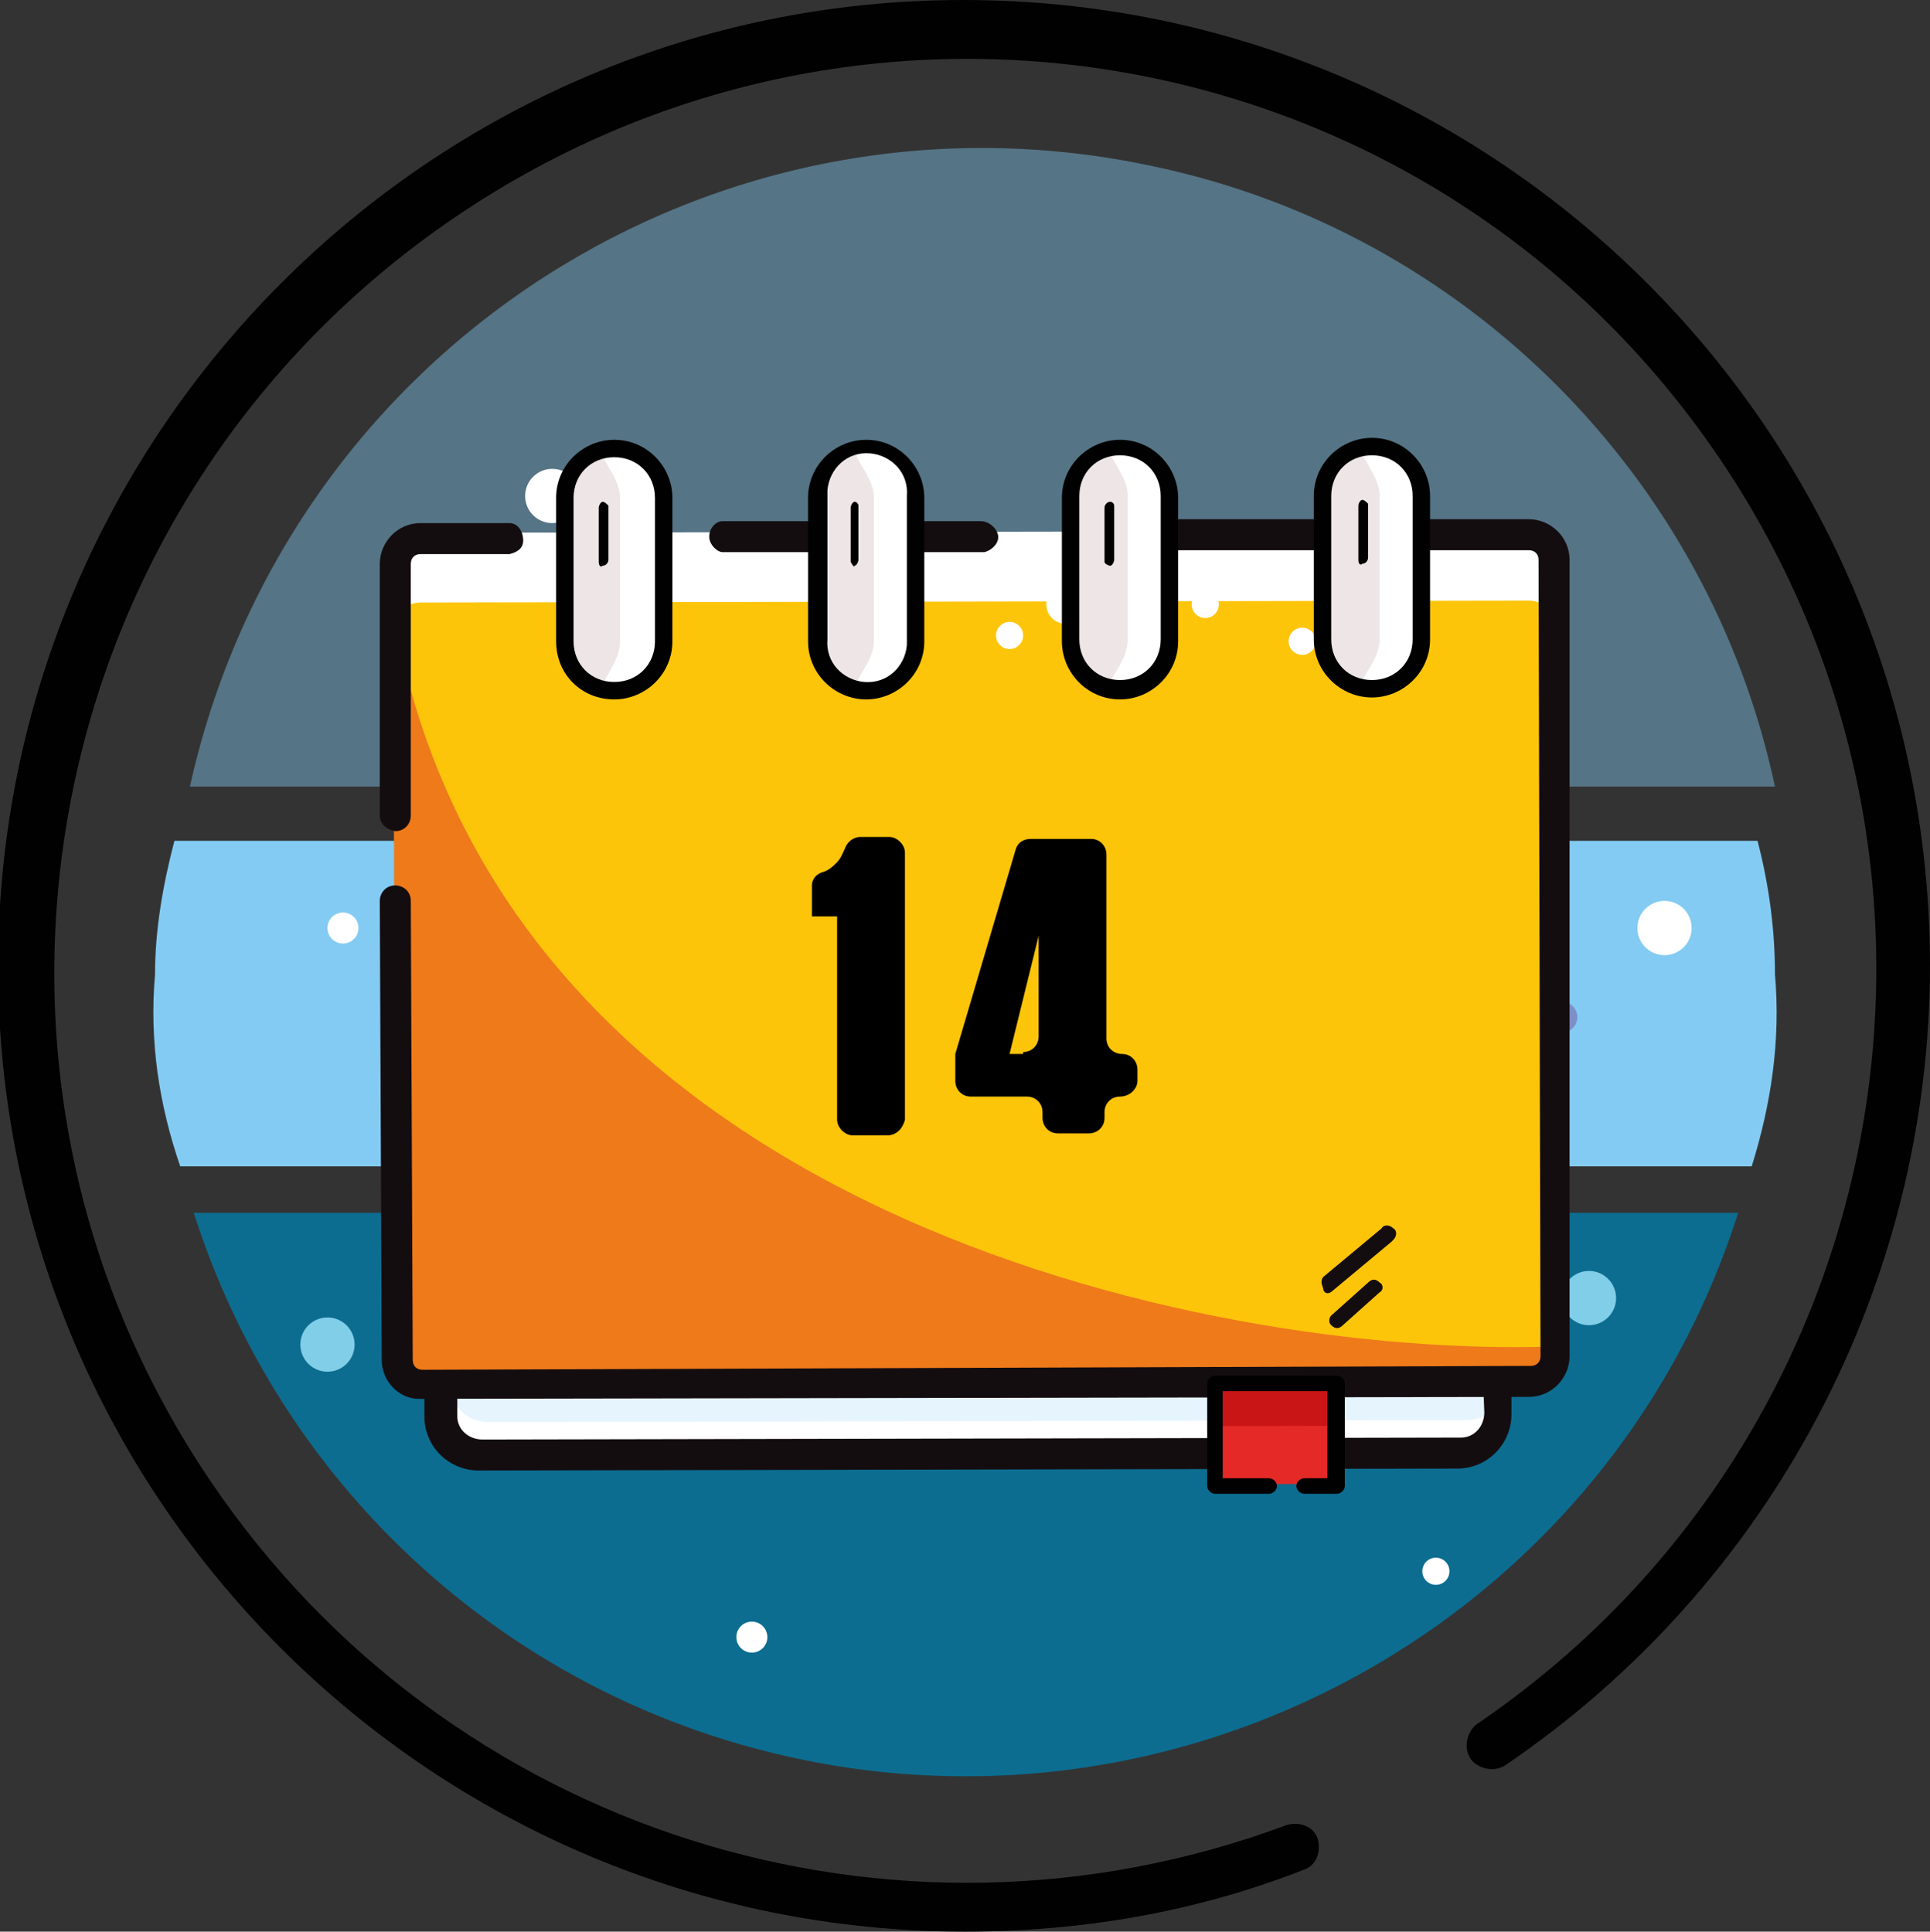 <?xml version="1.0" encoding="utf-8"?>
<!-- Generator: Adobe Illustrator 25.1.0, SVG Export Plug-In . SVG Version: 6.00 Build 0)  -->
<svg version="1.1" id="Capa_1" xmlns="http://www.w3.org/2000/svg" xmlns:xlink="http://www.w3.org/1999/xlink" x="0px" y="0px"
	 viewBox="0 0 99.6 99.7" style="enable-background:new 0 0 99.6 99.7;" xml:space="preserve">
<rect x="0" y="0" width="99.6" height="99.7" fill="#333333" stroke="none"/>
<style type="text/css">
	.st0{fill:#010101;}
	.st1{opacity:0.43;fill:#83CBF2;}
	.st2{fill:#0C6D90;}
	.st3{fill:#83CBF2;}
	.st4{fill:#FFFFFF;}
	.st5{fill:#81CEE9;}
	.st6{fill:#7D8FC8;}
	.st7{opacity:0.21;fill:#83CBF2;enable-background:new    ;}
	.st8{fill:#140D10;}
	.st9{fill:#FDC50A;}
	.st10{fill:#EF7A1A;}
	.st11{fill:#EEE6E6;}
	.st12{fill:#E52927;}
	.st13{fill:#CA1517;}
</style>
<path class="st0" d="M49.8,99.7c-27.5,0-49.9-22.3-49.9-49.8S22.2,0,49.7,0c27.5,0,49.8,22.2,49.9,49.7v0.1c0,16.5-8.2,32-21.9,41.3
	c-0.6,0.4-1.4,0.2-1.8-0.3c0,0,0,0,0,0c-0.4-0.6-0.2-1.4,0.3-1.8c21.5-14.6,27.1-43.9,12.5-65.4S45-3.4,23.5,11.2S-3.7,55,10.9,76.5
	c12.2,18,35.1,25.3,55.5,17.7c0.7-0.2,1.4,0.1,1.6,0.7c0.2,0.7-0.1,1.4-0.7,1.6C61.7,98.7,55.8,99.7,49.8,99.7z"/>
<g>
	<path class="st1" d="M91.6,40.6H9.8C14.8,18,37,3.7,59.6,8.6C75.6,12,88.2,24.6,91.6,40.6L91.6,40.6z"/>
	<path class="st2" d="M10,62.6h79.7c-7,22-30.6,34.1-52.6,27.1C24.2,85.6,14.1,75.5,10,62.6L10,62.6z"/>
	<path class="st3" d="M91.6,50.3c0.3,3.4-0.2,6.7-1.2,9.9H9.3C8.2,57,7.7,53.7,8,50.3c0-2.3,0.4-4.6,1-6.9h81.7
		C91.3,45.7,91.6,48,91.6,50.3z"/>
	<circle class="st4" cx="85.9" cy="47.9" r="1.4"/>
	<circle class="st5" cx="82" cy="67" r="1.4"/>
	<circle class="st5" cx="16.9" cy="69.4" r="1.4"/>
	<circle class="st4" cx="74.1" cy="81.1" r="0.7"/>
	<circle class="st4" cx="17.7" cy="47.9" r="0.8"/>
	<circle class="st4" cx="38.8" cy="84.5" r="0.8"/>
	<circle class="st6" cx="80.6" cy="52.5" r="0.8"/>
</g>
<g>
	<circle class="st4" cx="28.5" cy="25.6" r="1.4"/>
	<path class="st4" d="M77.7,70.3l0,2.7c0,1.1-0.9,2-2,2l-50.5,0.1c-1.1,0-2-0.9-2-2l0-2.7c0-1.1,0.9-2,2-2l50.5-0.1
		C76.8,68.2,77.7,69.1,77.7,70.3z"/>
	<path class="st7" d="M77.7,68.6l0,2.7c0,1.1-0.9,2-2,2l-50.5,0.1c-1.1,0-2-0.9-2-2l0-2.7c0-1.1,0.9-2,2-2l50.5-0.1
		C76.8,66.5,77.7,67.5,77.7,68.6z"/>
	<path class="st8" d="M21.9,73.1l0-2.7c0-1.5,1.3-2.8,2.8-2.8l50.5-0.1c1.6,0,2.8,1.3,2.8,2.8l0,2.7c0,1.5-1.2,2.8-2.8,2.8
		c0,0,0,0,0,0l-50.5,0.1C23.2,75.9,21.9,74.7,21.9,73.1z M76.5,70.3c0-0.7-0.6-1.3-1.2-1.3c0,0,0,0,0,0l-50.5,0.1
		c-0.7,0-1.2,0.6-1.2,1.3l0,2.7c0,0.7,0.6,1.2,1.3,1.2l50.5-0.1c0.7,0,1.2-0.6,1.2-1.3L76.5,70.3z"/>
	<path class="st4" d="M20.4,40.7l0-12c0-0.7,0.6-1.2,1.3-1.2c0,0,0,0,0,0l57.3-0.1c0.7,0,1.3,0.5,1.3,1.2c0,0,0,0,0,0l0.1,38
		c-0.1,0.6-0.6,1.1-1.3,1.1l-57.3,0.1c-0.7,0-1.2-0.5-1.3-1.2c0,0,0,0,0,0l-0.1-21.9"/>
	<path class="st9" d="M20.4,44.3l0-12c0-0.7,0.6-1.2,1.3-1.2L78.9,31c0.7,0,1.3,0.5,1.3,1.2l0.1,38c0,0.7-0.6,1.2-1.3,1.2l-57.3,0.1
		c-0.7,0-1.3-0.5-1.3-1.2l-0.1-22"/>
	<path class="st10" d="M79,70.7l-57.3,0.1c-0.7,0-1.3-0.5-1.3-1.2l-0.1-38c5.3,30.8,41.7,38.5,59.9,37.9l0,0.1
		C80.2,70.3,79.7,70.8,79,70.7L79,70.7z"/>
	<path class="st8" d="M19.7,70.2l-0.1-23.7c0-0.4,0.3-0.8,0.8-0.8c0.4,0,0.8,0.3,0.8,0.8l0.1,23.7c0,0.3,0.2,0.5,0.5,0.5L79,70.5
		c0.3,0,0.5-0.2,0.5-0.5l-0.1-41.1c0-0.3-0.2-0.5-0.5-0.5c0,0,0,0,0,0l-19.2,0c-0.4,0-0.8-0.3-0.8-0.8c0,0,0,0,0,0
		c0-0.4,0.3-0.8,0.8-0.8l0,0l19.2,0c1.1,0,2.1,0.9,2.1,2.1L81,70c0,1.1-0.9,2.1-2.1,2.1l-57.3,0.1C20.6,72.2,19.7,71.3,19.7,70.2z"
		/>
	<path class="st8" d="M36.6,27.7c0-0.4,0.3-0.8,0.7-0.8l0,0l13.3,0c0.4,0,0.8,0.3,0.9,0.7s-0.3,0.8-0.7,0.9c-0.1,0-0.1,0-0.2,0l0,0
		l-13.3,0C37,28.5,36.6,28.1,36.6,27.7C36.6,27.7,36.6,27.7,36.6,27.7L36.6,27.7z"/>
	<path class="st8" d="M19.6,42.1l0-13c0-1.1,0.9-2.1,2.1-2.1l4.6,0c0.4,0,0.7,0.4,0.7,0.9c0,0.4-0.3,0.6-0.7,0.7l0,0l-4.6,0
		c-0.3,0-0.5,0.2-0.5,0.5l0,13c0,0.4-0.3,0.8-0.8,0.8C19.9,42.8,19.6,42.5,19.6,42.1z"/>
	<circle class="st8" cx="31.5" cy="27.7" r="0.9"/>
	<circle class="st4" cx="70.1" cy="31.2" r="1.9"/>
	<circle class="st4" cx="55" cy="31.2" r="1"/>
	<circle class="st4" cx="62.2" cy="31.2" r="0.7"/>
	<circle class="st4" cx="67.2" cy="33.1" r="0.7"/>
	<circle class="st4" cx="52.1" cy="32.8" r="0.7"/>
	<path class="st8" d="M68.6,68.2c0-0.1,0-0.2,0.1-0.3l1.9-1.7c0.2-0.2,0.4-0.2,0.6,0c0.2,0.1,0.2,0.4,0,0.5c0,0,0,0,0,0l0,0
		l-1.9,1.7c-0.2,0.2-0.4,0.2-0.6,0C68.7,68.4,68.6,68.3,68.6,68.2z"/>
	<path class="st8" d="M68.2,66.2c0-0.1,0-0.2,0.1-0.3l3-2.5c0.1-0.2,0.4-0.2,0.6,0c0.2,0.1,0.2,0.4,0,0.6c0,0,0,0-0.1,0.1l-3,2.5
		c-0.2,0.2-0.4,0.2-0.5,0l0,0C68.3,66.5,68.2,66.3,68.2,66.2z"/>
	<path class="st11" d="M73.4,25.6l0,7.4c0,1.4-1.1,2.6-2.6,2.6l0,0l0,0c-1.4,0-2.6-1.1-2.6-2.5c0,0,0,0,0,0l0-7.4
		c0-1.4,1.1-2.6,2.6-2.6l0,0C72.2,23,73.4,24.2,73.4,25.6z"/>
	<path class="st4" d="M71.2,33l0-7.4c0-1.4-1.8-2.6-0.4-2.6l0,0c1.4,0,2.5,1.1,2.5,2.6l0,7.4c0,1.4-1.1,2.6-2.6,2.6l0,0l0,0
		C69.4,35.6,71.2,34.4,71.2,33z"/>
	<path class="st0" d="M67.8,33l0-7.4c0-1.7,1.4-3,3-3c1.7,0,3,1.4,3,3l0,7.4c0,1.7-1.4,3-3,3S67.8,34.7,67.8,33z M72.9,25.6
		c0-1.2-0.9-2.1-2.1-2.1s-2.1,0.9-2.1,2.1l0,7.4c0,1.2,0.9,2.1,2.1,2.1c1.2,0,2.1-0.9,2.1-2.1L72.9,25.6z"/>
	<path class="st0" d="M70.1,28.9l0-2.8c0-0.1,0.1-0.3,0.2-0.3c0.1,0,0.2,0.1,0.3,0.2l0,2.8c0,0.1-0.1,0.3-0.3,0.3
		C70.2,29.2,70.1,29.1,70.1,28.9z"/>
	<path class="st11" d="M60.4,25.6l0,7.4c0,1.4-1.1,2.6-2.5,2.6c0,0,0,0,0,0l0,0c-1.4,0-2.6-1.1-2.6-2.6c0,0,0,0,0,0l0-7.4
		c0-1.4,1.1-2.6,2.6-2.6l0,0l0,0C59.2,23,60.4,24.2,60.4,25.6L60.4,25.6z"/>
	<path class="st4" d="M58.2,33l0-7.4c0-1.4-1.8-2.6-0.4-2.6l0,0c1.4,0,2.6,1.1,2.6,2.5c0,0,0,0,0,0l0,7.4c0,1.4-1.1,2.6-2.5,2.6
		c0,0,0,0,0,0l0,0C56.4,35.6,58.2,34.5,58.2,33z"/>
	<path class="st0" d="M54.8,33.1l0-7.4c0-1.7,1.4-3,3-3c1.7,0,3,1.4,3,3l0,7.4c0,1.7-1.4,3-3,3C56.1,36.1,54.8,34.7,54.8,33.1z
		 M59.9,25.6c0-1.2-0.9-2.1-2.1-2.1c-1.2,0-2.1,0.9-2.1,2.1l0,7.4c0,1.2,0.9,2.1,2.1,2.1s2.1-0.9,2.1-2.1
		C59.9,33,59.9,25.6,59.9,25.6z"/>
	<path class="st0" d="M57,29l0-2.8c0-0.1,0.1-0.3,0.3-0.3c0.1,0,0.2,0.1,0.2,0.2l0,2.8c0,0.1-0.1,0.3-0.2,0.3S57,29.1,57,29z"/>
	<path class="st11" d="M34.2,25.7l0,7.4c0,1.4-1.1,2.6-2.6,2.6l0,0c-1.4,0-2.6-1.1-2.6-2.5c0,0,0,0,0,0l0-7.4c0-1.4,1.1-2.6,2.6-2.6
		l0,0C33.1,23.1,34.2,24.3,34.2,25.7z"/>
	<path class="st4" d="M32,33.1l0-7.4c0-1.4-1.8-2.6-0.4-2.6l0,0c1.4,0,2.6,1.1,2.6,2.6l0,7.4c0,1.4-1.1,2.6-2.6,2.6l0,0
		C30.3,35.7,32,34.5,32,33.1z"/>
	<path class="st0" d="M28.7,33.1l0-7.4c0-1.7,1.4-3,3-3c1.7,0,3,1.4,3,3l0,7.4c0,1.7-1.4,3-3,3C30,36.1,28.7,34.8,28.7,33.1z
		 M33.8,25.7c0-1.2-0.9-2.1-2.1-2.1c-1.2,0-2.1,0.9-2.1,2.1l0,7.4c0,1.2,0.9,2.1,2.1,2.1c1.2,0,2.1-0.9,2.1-2.1
		C33.8,33.1,33.8,25.7,33.8,25.7z"/>
	<path class="st0" d="M30.9,29l0-2.8c0-0.1,0.1-0.3,0.2-0.3c0.1,0,0.2,0.1,0.3,0.2l0,2.8c0,0.1-0.1,0.3-0.3,0.3
		C31,29.3,30.9,29.2,30.9,29z"/>
	<path class="st11" d="M47.3,25.6l0,7.4c0,1.4-1.1,2.6-2.6,2.6c0,0,0,0,0,0l0,0c-1.4,0-2.6-1.1-2.6-2.6c0,0,0,0,0,0l0-7.4
		c0-1.4,1.1-2.6,2.6-2.6l0,0l0,0C46.1,23.1,47.3,24.2,47.3,25.6z"/>
	<path class="st4" d="M45.1,33.1l0-7.4c0-1.4-1.8-2.6-0.4-2.6l0,0c1.4,0,2.6,1.1,2.6,2.6l0,7.4c0,1.4-1.1,2.6-2.6,2.6c0,0,0,0,0,0
		l0,0C43.3,35.6,45.1,34.5,45.1,33.1z"/>
	<path class="st0" d="M41.7,33.1l0-7.4c0-1.7,1.4-3,3-3c1.7,0,3,1.4,3,3l0,7.4c0,1.7-1.4,3-3,3C43.1,36.1,41.7,34.8,41.7,33.1z
		 M46.8,25.6c0.1-1.2-0.8-2.1-1.9-2.2c-1.2-0.1-2.1,0.8-2.2,1.9c0,0.1,0,0.2,0,0.3l0,7.4c-0.1,1.2,0.8,2.1,1.9,2.2
		c1.2,0.1,2.1-0.8,2.2-1.9c0-0.1,0-0.2,0-0.3C46.8,33.1,46.8,25.6,46.8,25.6z"/>
	<path class="st0" d="M43.9,29l0-2.8c0-0.1,0.1-0.3,0.2-0.3c0.1,0,0.2,0.1,0.2,0.2l0,2.8c0,0.1-0.1,0.3-0.2,0.3
		C44.1,29.3,44,29.2,43.9,29C43.9,29.1,43.9,29,43.9,29z"/>
	
		<rect x="62.7" y="71.3" transform="matrix(1 -2.326362e-03 2.326362e-03 1 -0.172 0.153)" class="st12" width="6.3" height="5.3"/>
	
		<rect x="62.7" y="71.3" transform="matrix(1 -2.326362e-03 2.326362e-03 1 -0.169 0.153)" class="st13" width="6.3" height="2.3"/>
	<path class="st0" d="M62.3,76.7l0-5.3c0-0.2,0.2-0.4,0.4-0.4l6.3,0c0.2,0,0.4,0.2,0.4,0.4l0,5.3c0,0.2-0.2,0.4-0.4,0.4l0,0l-1.7,0
		c-0.2,0-0.4-0.2-0.4-0.4c0-0.2,0.2-0.4,0.4-0.4l1.2,0l0-4.5l-5.4,0l0,4.5l2.4,0c0.2,0,0.4,0.2,0.4,0.4c0,0.2-0.2,0.4-0.4,0.4l0,0
		l-2.8,0C62.5,77.1,62.3,76.9,62.3,76.7C62.3,76.7,62.3,76.7,62.3,76.7z"/>
</g>
<g>
	<path d="M45.8,58.6H44c-0.4,0-0.8-0.4-0.8-0.8V47.3h-1.3v-1.6c0-0.3,0.2-0.6,0.6-0.7c0.3-0.1,0.5-0.3,0.7-0.5
		c0.2-0.2,0.3-0.5,0.4-0.7c0.1-0.3,0.4-0.6,0.8-0.6h1.5c0.4,0,0.8,0.4,0.8,0.8v13.8C46.6,58.2,46.3,58.6,45.8,58.6z"/>
	<path d="M57.8,56.6L57.8,56.6c-0.5,0-0.8,0.4-0.8,0.8v0.3c0,0.5-0.4,0.8-0.8,0.8h-1.6c-0.5,0-0.8-0.4-0.8-0.8v-0.3
		c0-0.5-0.4-0.8-0.8-0.8h-2.9c-0.5,0-0.8-0.4-0.8-0.8v-1.2c0-0.1,0-0.2,0-0.2l3.1-10.5c0.1-0.4,0.4-0.6,0.8-0.6h3.1
		c0.5,0,0.8,0.4,0.8,0.8v9.5c0,0.5,0.4,0.8,0.8,0.8h0c0.5,0,0.8,0.4,0.8,0.8v0.6C58.7,56.2,58.3,56.6,57.8,56.6z M52.8,54.3
		c0.5,0,0.8-0.4,0.8-0.8v-5.2l-1.5,6.1H52.8z"/>
</g>
</svg>
